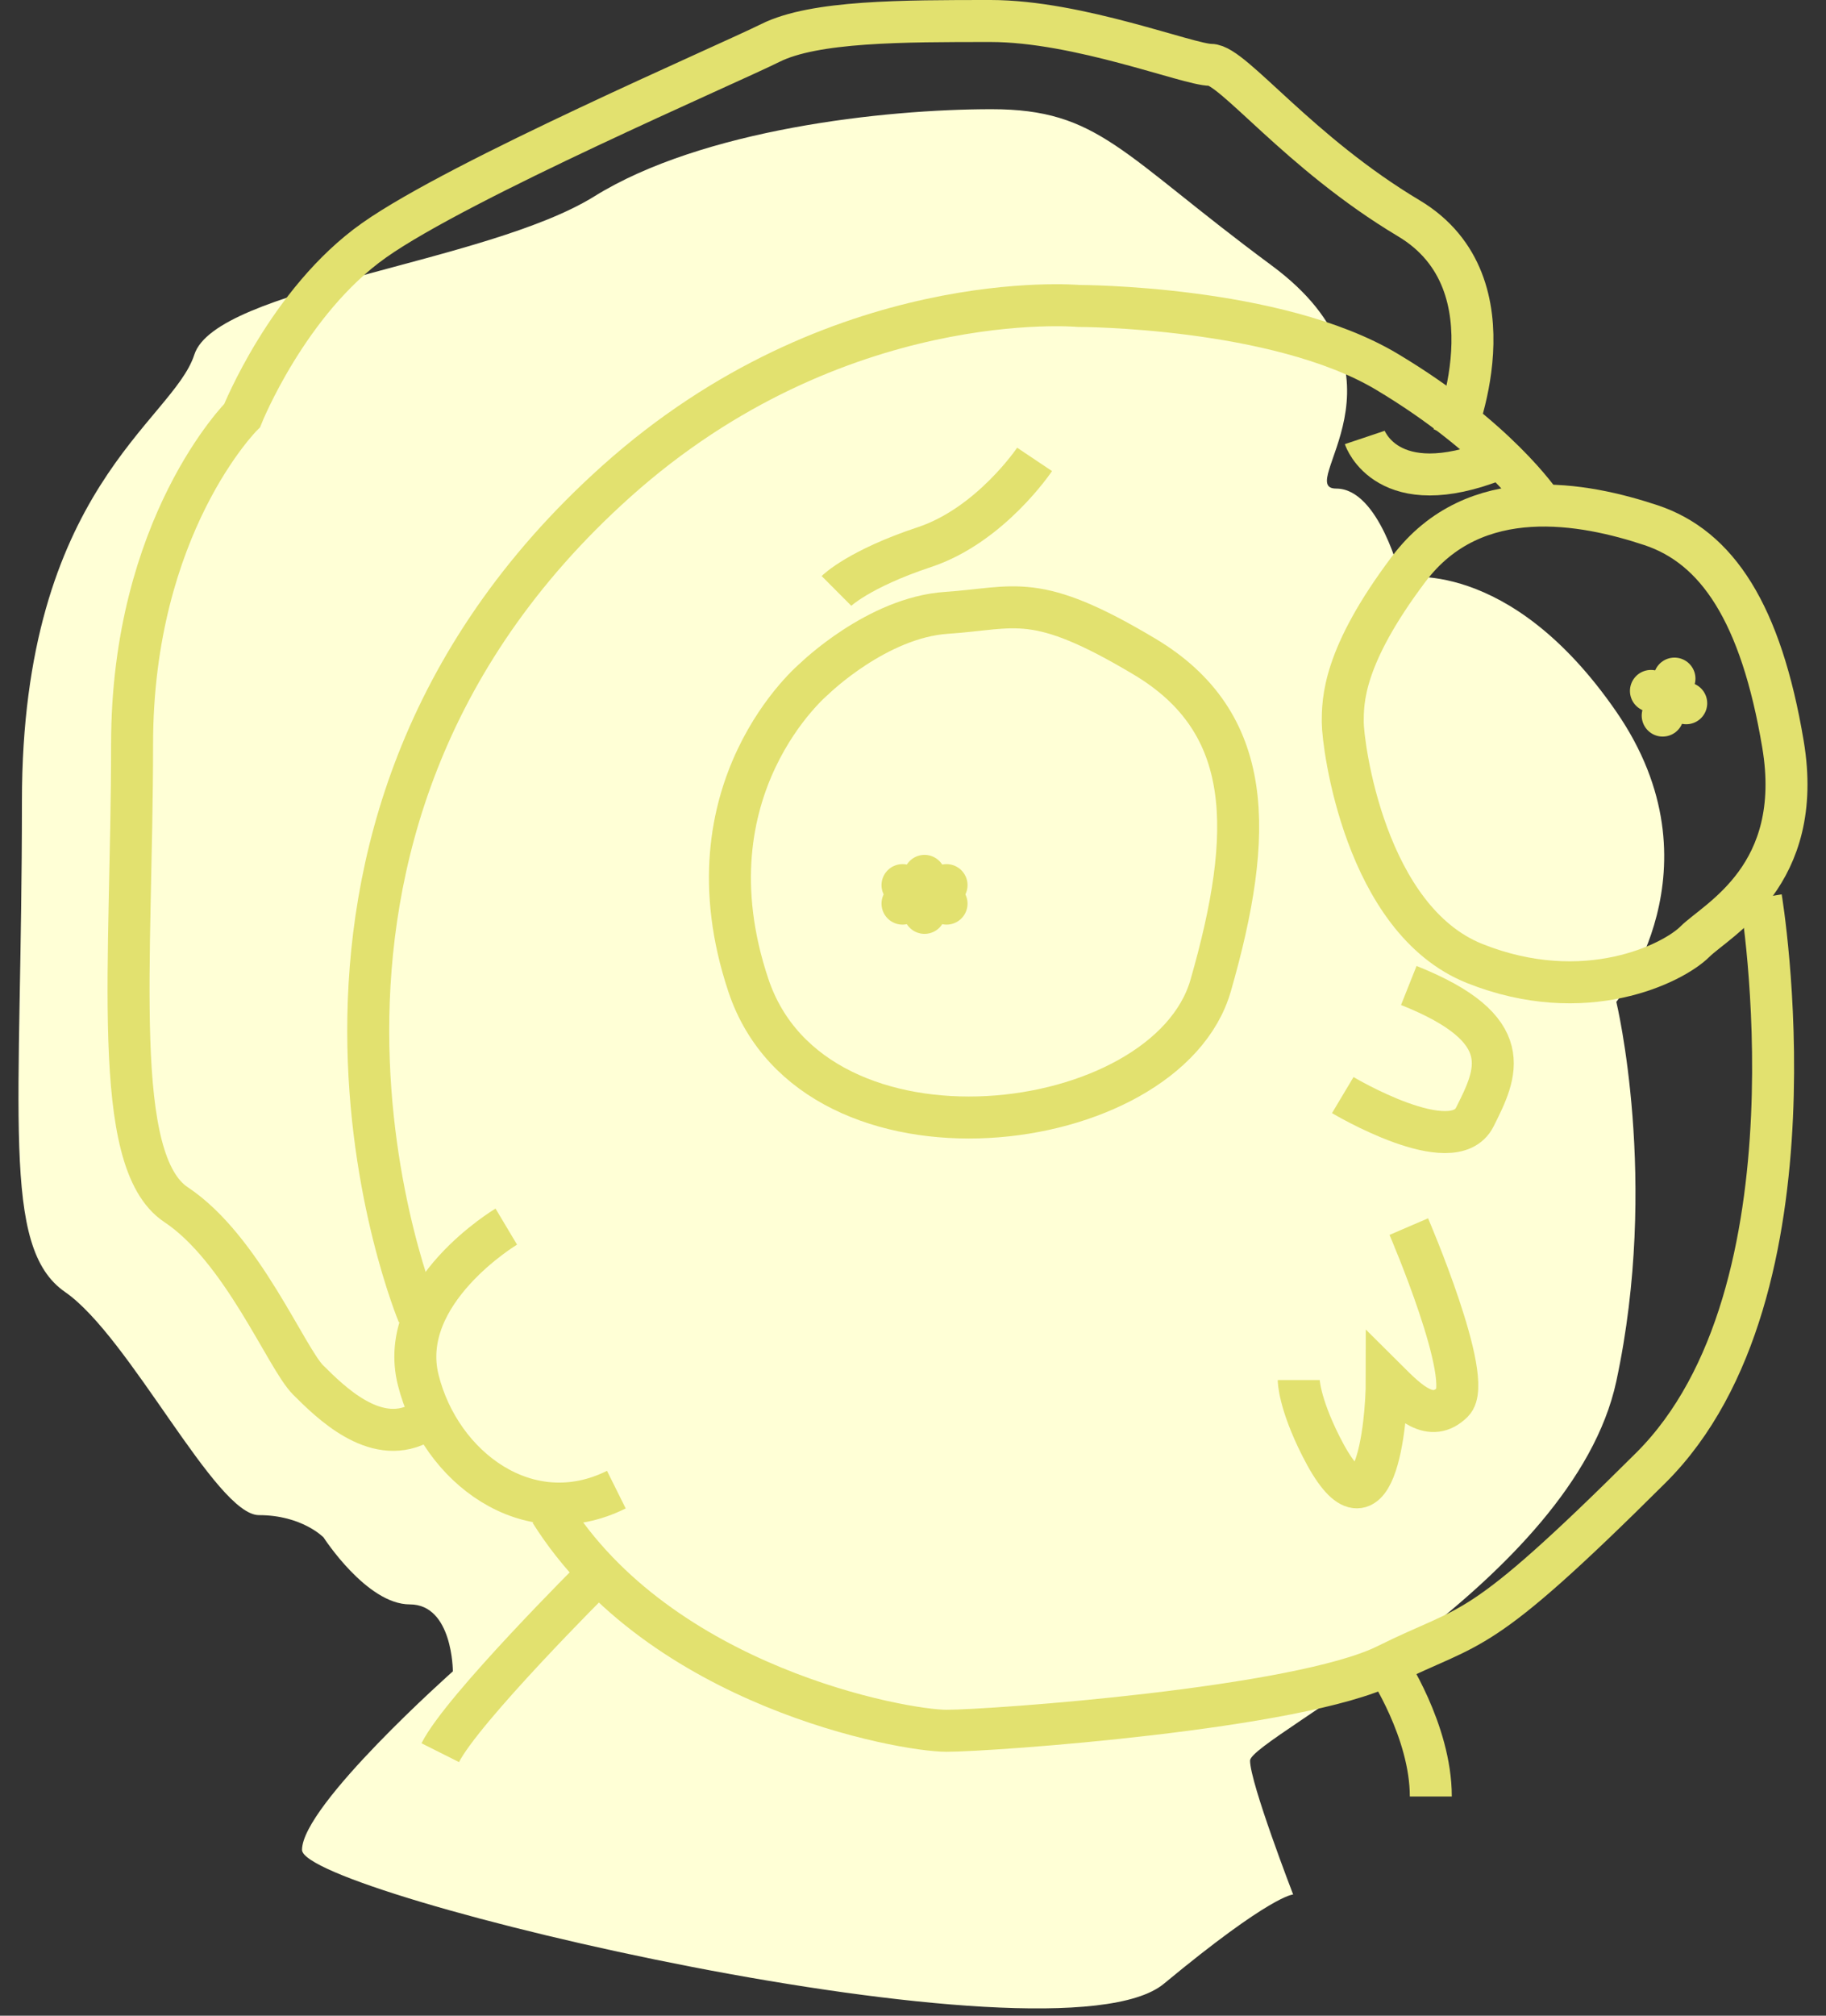 <?xml version="1.0" encoding="UTF-8"?>
<svg width="87px" height="96px" viewBox="0 0 87 96" version="1.1" xmlns="http://www.w3.org/2000/svg" xmlns:xlink="http://www.w3.org/1999/xlink">
    <rect x="0" y="0" width="87" height="96" fill="#333333" stroke="none"/>
    <!-- Generator: Sketch 41.2 (35397) - http://www.bohemiancoding.com/sketch -->
    <title>morty</title>
    <desc>Created with Sketch.</desc>
    <defs></defs>
    <g id="Page-1" stroke="none" stroke-width="1" fill="none" fill-rule="evenodd">
        <g id="Artboard" transform="translate(-361, -193)">
            <g id="morty" transform="translate(361, 194)">
                <path d="M61.612,89.227 C61.612,89.227 59.559,83.913 59.559,82.85 C59.559,81.787 74.957,74.347 77.01,64.782 C79.063,55.216 77.01,46.714 77.01,46.714 C77.01,46.714 82.143,40.337 77.01,32.897 C71.877,25.457 66.744,26.52 66.744,26.52 C66.744,26.52 65.718,22.269 63.665,22.269 C61.612,22.269 67.771,16.955 60.585,11.641 C53.399,6.327 52.373,4.201 47.24,4.201 C42.107,4.201 33.45,5.163 28.317,8.352 C23.184,11.54 10.284,12.704 9.258,15.892 C8.231,19.08 1.045,22.269 1.045,37.148 C1.045,52.028 0.019,58.405 3.098,60.531 C6.178,62.656 10.284,71.159 12.337,71.159 C14.39,71.159 15.417,72.222 15.417,72.222 C15.417,72.222 17.47,75.41 19.523,75.41 C21.576,75.41 21.576,78.599 21.576,78.599 C21.576,78.599 14.39,84.975 14.39,87.101 C14.39,89.227 50.32,97.729 55.452,93.478 C60.585,89.227 61.612,89.227 61.612,89.227 Z" id="Path-62" fill="#FFFFD6"></path>
                <path d="M63.976,51.154 C63.976,51.154 69.22,54.286 70.268,52.198 C71.317,50.11 72.366,48.022 67.122,45.934" id="Path-44" stroke="#E2E16F" stroke-width="2"></path>
                <path d="M67.122,57.418 C67.122,57.418 70.268,64.725 69.22,65.769 C68.171,66.813 67.122,65.769 66.073,64.725 C66.073,66.813 65.493,72.966 62.927,67.857 C61.878,65.769 61.878,64.725 61.878,64.725" id="Path-46" stroke="#E2E16F" stroke-width="2"></path>
                <path d="M49.293,20.879 C49.293,20.879 47.195,24.011 44.049,25.055 C40.902,26.099 39.854,27.143 39.854,27.143" id="Path-47" stroke="#E2E16F" stroke-width="2"></path>
                <path d="M65.024,19.835 C65.024,19.835 66.073,22.967 71.317,20.879" id="Path-48" stroke="#E2E16F" stroke-width="2"></path>
                <path d="M24.122,57.418 C24.122,57.418 18.878,60.549 19.927,64.725 C20.976,68.901 25.171,72.033 29.366,69.945" id="Path-49" stroke="#E2E16F" stroke-width="2"></path>
                <path d="M83.902,41.758 C83.902,41.758 87.049,60.549 78.659,68.901 C70.268,77.253 70.268,76.209 66.073,78.297 C61.878,80.385 47.195,81.429 45.098,81.429 C43,81.429 31.463,79.341 26.22,70.989" id="Path-50" stroke="#E2E16F" stroke-width="2"></path>
                <path d="M19.927,61.593 C19.927,61.593 10.427,38.89 29.366,21.923 C39.854,12.527 51.39,13.571 51.39,13.571 C51.39,13.571 60.829,13.571 66.073,16.703 C71.317,19.835 73.415,22.967 73.415,22.967" id="Path-51" stroke="#E2E16F" stroke-width="2"></path>
                <path d="M69.22,19.835 C69.22,19.835 72.366,12.527 67.122,9.396 C61.878,6.264 58.732,2.088 57.683,2.088 C56.634,2.088 51.39,0 47.195,0 C43,0 38.805,-5.50536417e-16 36.707,1.044 C34.61,2.088 21.945,7.538 17.829,10.44 C13.714,13.341 11.537,18.791 11.537,18.791 C11.537,18.791 6.293,24.011 6.293,34.451 C6.293,44.89 5.244,54.286 8.39,56.374 C11.537,58.462 13.634,63.681 14.683,64.725 C15.732,65.769 17.829,67.857 19.927,66.813" id="Path-52" stroke="#E2E16F" stroke-width="2"></path>
                <path d="M38.805,31.319 C38.805,31.319 32.512,36.538 35.659,45.934 C38.805,55.33 55.585,53.242 57.683,45.934 C59.78,38.626 59.78,33.407 54.537,30.275 C49.293,27.143 48.409,27.967 45.098,28.187 C41.786,28.407 38.805,31.319 38.805,31.319 Z" id="Path-53" stroke="#E2E16F" stroke-width="2"></path>
                <path d="M63.976,33.407 C63.976,34.451 65.024,42.802 70.268,44.89 C75.512,46.978 79.707,44.89 80.756,43.846 C81.805,42.802 86,40.714 84.951,34.451 C83.902,28.187 81.805,25.055 78.659,24.011 C75.512,22.967 70.268,21.923 67.122,26.099 C63.976,30.275 63.976,32.363 63.976,33.407 Z" id="Path-54" stroke="#E2E16F" stroke-width="2"></path>
                <path d="M79.78,31.319 L79.219,33.08" id="Path-55" stroke="#E2E16F" stroke-width="2" stroke-linecap="round"></path>
                <path d="M78.659,31.906 L80.34,32.493" id="Path-56" stroke="#E2E16F" stroke-width="2" stroke-linecap="round"></path>
                <path d="M43,41.155 L45.098,42.036" id="Path-57" stroke="#E2E16F" stroke-width="2" stroke-linecap="round"></path>
                <path d="M44.049,40.714 L44.049,42.476" id="Path-58" stroke="#E2E16F" stroke-width="2" stroke-linecap="round"></path>
                <path d="M43,42.036 L45.098,41.155" id="Path-59" stroke="#E2E16F" stroke-width="2" stroke-linecap="round"></path>
                <path d="M28.317,74.121 C28.317,74.121 22.024,80.385 20.976,82.473" id="Path-60" stroke="#E2E16F" stroke-width="2"></path>
                <path d="M66.073,78.297 C66.073,78.297 68.171,81.429 68.171,84.56" id="Path-61" stroke="#E2E16F" stroke-width="2"></path>
            </g>
        </g>
    </g>
</svg>